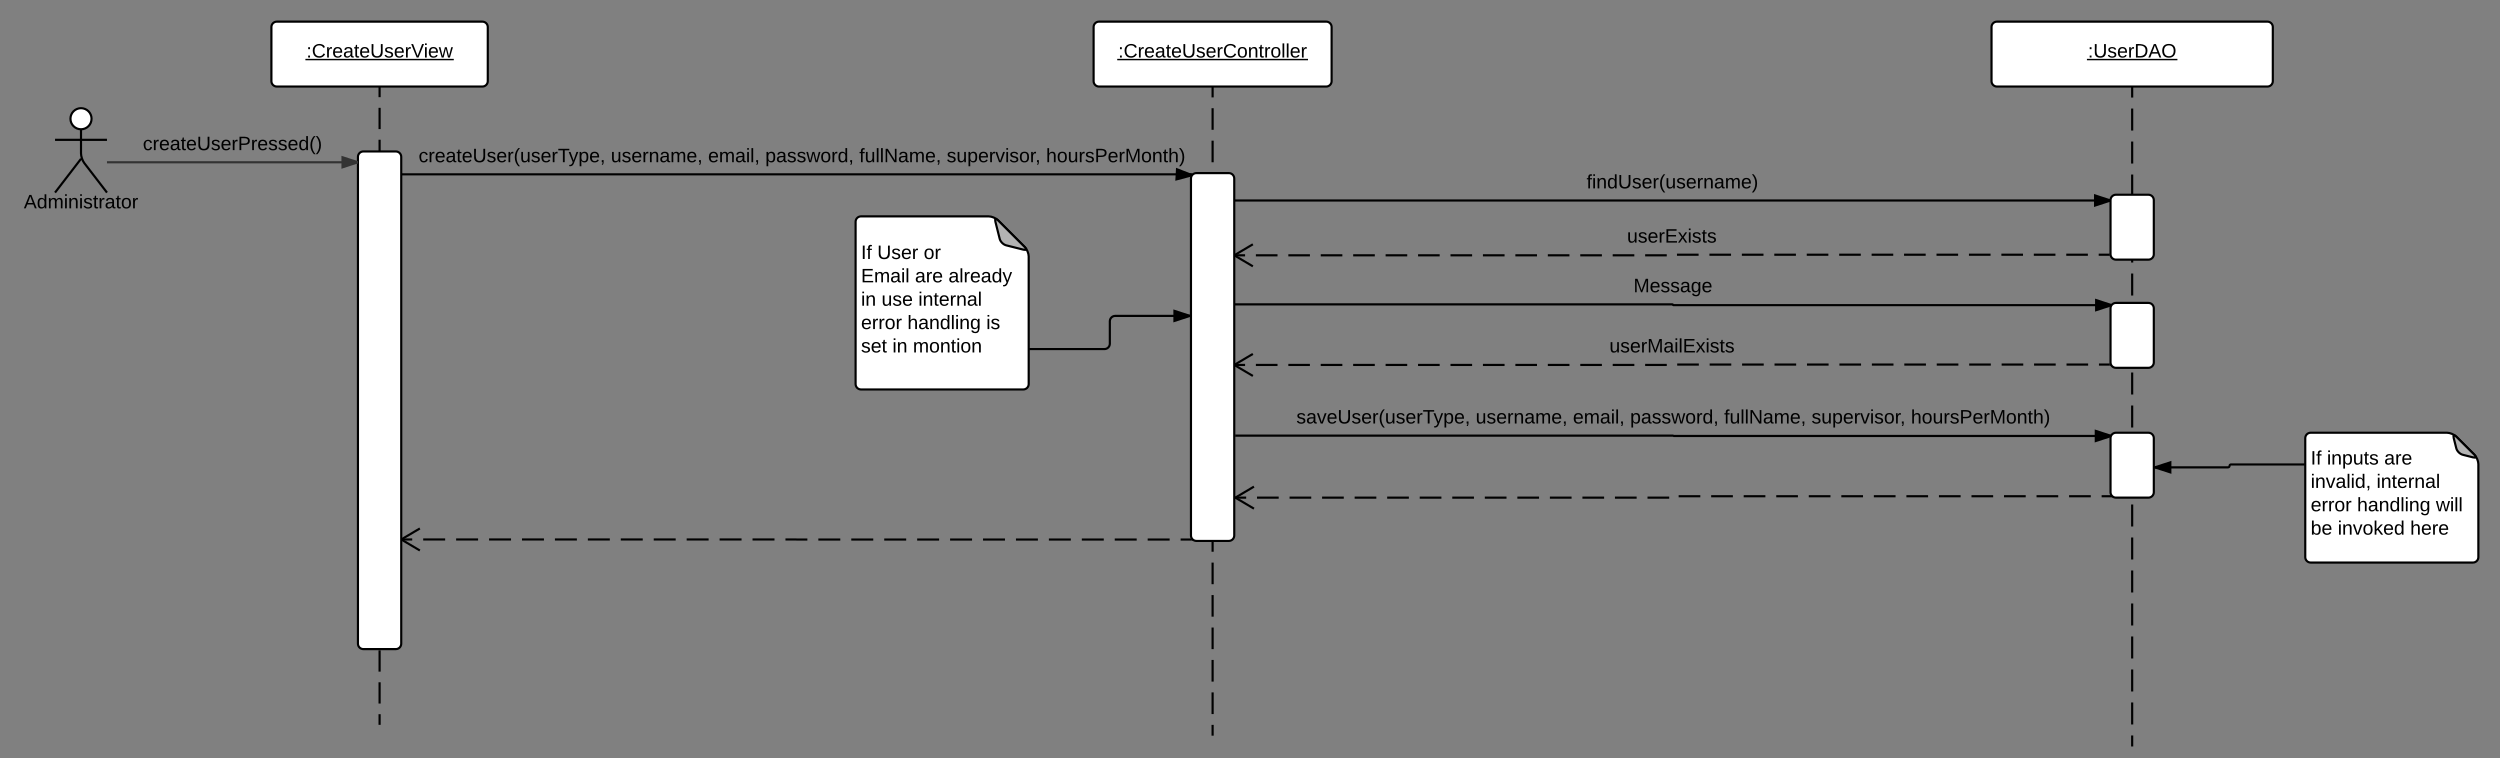 <svg xmlns="http://www.w3.org/2000/svg" xmlns:xlink="http://www.w3.org/1999/xlink" width="2310.88" height="701"><rect width="100%" height="100%" fill="#808080" stroke="none"/><g transform="translate(-9.125 0)"><path d="M1980 80v610" fill="none"/><path d="M1980 80v10.17m0 10.16v20.34m0 10.16v20.34m0 10.16v20.34m0 10.16v20.34m0 10.16v20.34m0 10.16v20.34m0 10.16v20.34m0 10.16v20.34m0 10.16v20.34m0 10.16v20.34m0 10.16v20.34m0 10.16v20.34m0 10.16v20.34m0 10.16v20.34m0 10.16v20.34m0 10.16v20.34m0 10.16v20.34m0 10.16v20.34m0 10.16v20.34m0 10.16V690" stroke="#000" stroke-width="2" fill="none"/><path d="M260 25c0-2.76 2.24-5 5-5h190c2.76 0 5 2.24 5 5v50c0 2.76-2.24 5-5 5H265c-2.76 0-5-2.24-5-5z" stroke="#000" stroke-width="2" fill="#fff"/><use xlink:href="#a" transform="matrix(1,0,0,1,260,20) translate(32.33 33.15)"/><path d="M93.75 109.75c0 5.38-4.37 9.75-9.75 9.75s-9.75-4.37-9.75-9.75S78.62 100 84 100s9.75 4.37 9.75 9.75z" stroke="#000" stroke-width="2" fill="#fff"/><path d="M60 105c0-2.76 2.24-5 5-5h38c2.76 0 5 2.24 5 5v68c0 2.76-2.24 5-5 5H65c-2.76 0-5-2.24-5-5z" fill="none"/><path d="M84 119.5v22.3c0 2.76 1.36 6.77 3.05 8.96L108 178m-24-31.2L60 178m0-48.75h48" stroke="#000" stroke-width="2" fill="none"/><use xlink:href="#b" transform="matrix(1,0,0,1,-20,178) translate(51.125 14.6)"/><path d="M360 80v590" fill="none"/><path d="M360 80v9.83m0 9.84v19.66m0 9.84v19.66m0 9.84v19.66m0 9.84v19.66m0 9.84v19.66m0 9.84v19.66m0 9.84v19.66m0 9.84v19.66m0 9.84v19.66m0 9.84v19.66m0 9.84v19.66m0 9.84v19.66m0 9.84v19.66m0 9.84v19.66m0 9.84v19.66m0 9.84v19.66m0 9.84v19.66m0 9.84v19.66m0 9.84v19.66m0 9.84V670" stroke="#000" stroke-width="2" fill="none"/><path d="M340 145c0-2.76 2.24-5 5-5h30c2.76 0 5 2.24 5 5v450c0 2.76-2.24 5-5 5h-30c-2.76 0-5-2.24-5-5zM1850 25c0-2.76 2.24-5 5-5h250c2.76 0 5 2.24 5 5v50c0 2.76-2.24 5-5 5h-250c-2.76 0-5-2.24-5-5z" stroke="#000" stroke-width="2" fill="#fff"/><use xlink:href="#c" transform="matrix(1,0,0,1,1850,20) translate(89.08 33.15)"/><path d="M108 150h232" stroke="#333" stroke-width="2" fill="none"/><path d="M340 150l-14.27 4.64v-9.28z" fill="#333"/><path d="M340 148.95v2.1L324.73 156v-12zm-13.27 4.3l10.03-3.25-10.03-3.26z" fill="#333"/><use xlink:href="#d" transform="matrix(1,0,0,1,141.15,124.4) translate(0 14.4)"/><path d="M1020 25c0-2.76 2.24-5 5-5h210c2.76 0 5 2.24 5 5v50c0 2.76-2.24 5-5 5h-210c-2.76 0-5-2.24-5-5z" stroke="#000" stroke-width="2" fill="#fff"/><use xlink:href="#e" transform="matrix(1,0,0,1,1020,20) translate(22.73 33.15)"/><path d="M1130 80v600" fill="none"/><path d="M1130 80v10m0 10v20m0 10v20m0 10v20m0 10v20m0 10v20m0 10v20m0 10v20m0 10v20m0 10v20m0 10v20m0 10v20m0 10v20m0 10v20m0 10v20m0 10v20m0 10v20m0 10v20m0 10v20m0 10v20m0 10v10M380 161.15h730.7c.2 0 .4.18.4.4v.4" stroke="#000" stroke-width="2" fill="none"/><path d="M1111.1 161.95l-14.5 3.82.5-9.25z"/><path d="M1112.05 161.25l-1.1.8-.33 1.06-15.1 4 .67-12.02zm-14.4 3.2l10.2-2.68-9.82-3.82z"/><use xlink:href="#f" transform="matrix(1,0,0,1,396.026,135.546) translate(0 14.4)"/><use xlink:href="#g" transform="matrix(1,0,0,1,396.026,135.546) translate(177.7 14.4)"/><use xlink:href="#h" transform="matrix(1,0,0,1,396.026,135.546) translate(267.6 14.4)"/><use xlink:href="#i" transform="matrix(1,0,0,1,396.026,135.546) translate(320.45 14.4)"/><use xlink:href="#j" transform="matrix(1,0,0,1,396.026,135.546) translate(407.35 14.4)"/><use xlink:href="#k" transform="matrix(1,0,0,1,396.026,135.546) translate(488.15 14.4)"/><use xlink:href="#l" transform="matrix(1,0,0,1,396.026,135.546) translate(580 14.4)"/><path d="M1110 165c0-2.76 2.24-5 5-5h30c2.76 0 5 2.24 5 5v330c0 2.76-2.24 5-5 5h-30c-2.76 0-5-2.24-5-5z" stroke="#000" stroke-width="2" fill="#fff"/><path d="M1150 185.33h810" stroke="#000" stroke-width="2" fill="none"/><path d="M1960 185.33l-14.27 4.64v-9.27z"/><path d="M1960.2 184.35l-.2.65v1.38l-15.27 4.97v-12.03zm-13.47 4.24l10.03-3.27-10.03-3.26z"/><use xlink:href="#m" transform="matrix(1,0,0,1,1475.675,159.733) translate(0 14.4)"/><path d="M1960 185c0-2.76 2.24-5 5-5h30c2.76 0 5 2.24 5 5v50c0 2.76-2.24 5-5 5h-30c-2.76 0-5-2.24-5-5z" stroke="#000" stroke-width="2" fill="#fff"/><path d="M1959.06 235.45H1554.8c-.15 0-.27.13-.27.28 0 .15-.12.27-.27.27H1150" fill="none"/><path d="M1959.06 235.45h-10m-10 0h-19.98m-10 0h-20m-9.98 0h-20m-10 0h-19.98m-10 0h-19.98m-10 0h-20m-9.98 0h-20m-10 0h-19.98m-10 0h-19.98m-10 0h-20m-9.98 0h-20m-10 0h-19.98m-10 0h-20m-9.43.55h-19.98m-10 0h-20m-9.98 0h-20m-10 0h-19.98m-10 0h-20m-9.98 0h-20m-10 0h-19.98m-10 0h-19.98m-10 0h-20m-9.98 0h-20m-10 0h-19.98m-10 0H1200m-10 0h-20m-9.98 0h-10" stroke="#000" stroke-width="2" fill="none"/><path d="M1960 235l.23 1.45h-1.17v-2h.94zM1167.72 226.68l-15.76 9.32 15.76 9.32-1 1.72-16.72-9.88v-2.32l16.7-9.88z"/><use xlink:href="#n" transform="matrix(1,0,0,1,1513.063,209.855) translate(0 14.4)"/><path d="M1150 281.33h405.13c.2 0 .35.16.35.36 0 .2.16.35.36.35h405.12" stroke="#000" stroke-width="2" fill="none"/><path d="M1960.96 282.05l-14.26 4.63v-9.27z"/><path d="M1961.96 281.32l-1 .73-.38 1.17-14.88 4.84v-12.02zm-14.26 4l10.03-3.27-10.03-3.26z"/><use xlink:href="#o" transform="matrix(1,0,0,1,1519.032,255.737) translate(0 14.4)"/><path d="M1960 285c0-2.76 2.24-5 5-5h30c2.76 0 5 2.24 5 5v50c0 2.76-2.24 5-5 5h-30c-2.76 0-5-2.24-5-5z" stroke="#000" stroke-width="2" fill="#fff"/><path d="M1959.3 336.98h-404.47c-.1 0-.18.08-.18.17 0 .1-.08.18-.18.18H1150" fill="none"/><path d="M1959.3 336.98h-10m-10 0h-19.98m-10 0h-20m-9.98 0h-20m-10 0h-19.98m-10 0h-20m-9.98 0h-20m-10 0h-19.98m-10 0h-20m-10 0h-19.98m-10 0h-20m-9.98 0h-20m-10 0h-19.98m-10 0h-20m-9.63.35h-20m-9.98 0h-20m-10 0h-19.98m-10 0h-20m-10 0h-19.98m-10 0h-20m-10 0h-19.98m-10 0h-20m-10 0h-19.98m-10 0h-20m-9.98 0h-20m-10 0H1200m-10 0h-20m-9.98 0h-10" stroke="#000" stroke-width="2" fill="none"/><path d="M1960.25 336.58l1.02 1.4h-1.96v-2h.86zM1167.72 328l-15.76 9.33 15.76 9.32-1 1.72-16.72-9.87v-2.33l16.7-9.88z"/><use xlink:href="#p" transform="matrix(1,0,0,1,1496.77,311.377) translate(0 14.4)"/><path d="M800 205c0-2.76 2.24-5 5-5h118c2.76 0 6.58 1.58 8.54 3.54l24.92 24.92c1.96 1.96 3.54 5.78 3.54 8.54v118c0 2.76-2.24 5-5 5H805c-2.76 0-5-2.24-5-5z" stroke="#000" stroke-width="2" fill="#fff"/><path d="M929.2 204.85c-.66-2.68.38-3.27 2.34-1.3l24.92 24.9c1.96 1.97 1.37 3-1.3 2.34l-15.9-4c-2.7-.66-5.4-3.37-6.07-6.05z" stroke="#000" stroke-width="2" fill="#b3b3b3"/><use xlink:href="#q" transform="matrix(1,0,0,1,800,200) translate(5.01 39.4)"/><use xlink:href="#r" transform="matrix(1,0,0,1,800,200) translate(20.01 39.4)"/><use xlink:href="#s" transform="matrix(1,0,0,1,800,200) translate(62.91 39.4)"/><use xlink:href="#t" transform="matrix(1,0,0,1,800,200) translate(5.01 61)"/><use xlink:href="#u" transform="matrix(1,0,0,1,800,200) translate(54.86 61)"/><use xlink:href="#v" transform="matrix(1,0,0,1,800,200) translate(85.81 61)"/><use xlink:href="#w" transform="matrix(1,0,0,1,800,200) translate(5.01 82.6)"/><use xlink:href="#x" transform="matrix(1,0,0,1,800,200) translate(23.96 82.6)"/><use xlink:href="#y" transform="matrix(1,0,0,1,800,200) translate(57.96 82.6)"/><use xlink:href="#z" transform="matrix(1,0,0,1,800,200) translate(5.01 104.2)"/><use xlink:href="#A" transform="matrix(1,0,0,1,800,200) translate(47.86 104.2)"/><use xlink:href="#B" transform="matrix(1,0,0,1,800,200) translate(120.76 104.2)"/><use xlink:href="#C" transform="matrix(1,0,0,1,800,200) translate(5.01 125.8)"/><use xlink:href="#w" transform="matrix(1,0,0,1,800,200) translate(34.01 125.8)"/><use xlink:href="#D" transform="matrix(1,0,0,1,800,200) translate(52.96 125.8)"/><path d="M961 322.67h69c2.76 0 5-2.24 5-5V297c0-2.76 2.24-5 5-5h69" stroke="#000" stroke-width="2" fill="none"/><path d="M961 323.67h-1v-2h1zM1109 292l-14.27 4.64v-9.28z"/><path d="M1110 291.27v1.46l-16.27 5.28v-12zm-14.27 4l10.03-3.27-10.03-3.26z"/><path d="M1151 402.67h404.68c.08 0 .15.07.15.15 0 .1.07.16.16.16h404.66" stroke="#000" stroke-width="2" fill="none"/><path d="M1151 403.67h-1v-2h1zM1960.66 402.98l-14.27 4.63v-9.26z"/><path d="M1961 402.03l-.04.02-.68 2.1-14.9 4.84v-12.03zm-13.6 4.2l10.02-3.25-10.03-3.26z"/><g><use xlink:href="#E" transform="matrix(1,0,0,1,1207.407,377.067) translate(0 14.4)"/><use xlink:href="#g" transform="matrix(1,0,0,1,1207.407,377.067) translate(165.75 14.4)"/><use xlink:href="#h" transform="matrix(1,0,0,1,1207.407,377.067) translate(255.65 14.4)"/><use xlink:href="#i" transform="matrix(1,0,0,1,1207.407,377.067) translate(308.5 14.4)"/><use xlink:href="#j" transform="matrix(1,0,0,1,1207.407,377.067) translate(395.4 14.4)"/><use xlink:href="#k" transform="matrix(1,0,0,1,1207.407,377.067) translate(476.2 14.4)"/><use xlink:href="#l" transform="matrix(1,0,0,1,1207.407,377.067) translate(568.05 14.4)"/></g><path d="M1960 405c0-2.76 2.24-5 5-5h30c2.76 0 5 2.24 5 5v50c0 2.76-2.24 5-5 5h-30c-2.76 0-5-2.24-5-5z" stroke="#000" stroke-width="2" fill="#fff"/><path d="M1961.8 458.7h-404.75c-.36 0-.65.28-.65.64 0 .37-.3.66-.66.66H1151" fill="none"/><path d="M1961.8 458.7h-10.03m-10.03 0h-20.05m-10.04 0h-20.05m-10 0h-20.07m-10.02 0h-20.04m-10.03 0h-20.05m-10.03 0h-20.05m-10.02 0h-20.06m-10.02 0h-20.05m-10.03 0h-20.05m-10.03 0H1651m-10.04 0h-20.05m-10 0h-20.07m-10.02 0h-20.04m-8.72 1.3H1532m-10.04 0h-20.05m-10.02 0h-20.05m-10.02 0h-20.05m-10.02 0h-20.05m-10.03 0h-20.05m-10.03 0h-20.05m-10.03 0h-20.06m-10.02 0h-20.06m-10.02 0h-20.05m-10.04 0h-20.05m-10.02 0h-20.05m-10.03 0h-20.05m-10.02 0H1151" stroke="#000" stroke-width="2" fill="none"/><path d="M1962.05 459.04l2 .65h-2.26v-1zM1168.72 450.68l-15.76 9.32 15.76 9.32-1 1.72-17.72-10.47v-1.14l17.7-10.47z"/><path d="M1110.58 498.72H745.32c-.02 0-.03 0-.03-.03 0-.02-.02-.03-.04-.03H380" fill="none"/><path d="M1110.58 498.72h-10.15m-10.15 0h-20.3m-10.14 0h-20.3m-10.14 0h-20.3m-10.15 0h-20.3m-10.14 0h-20.28m-10.15 0h-20.3m-10.14 0h-20.3m-10.15 0h-20.3m-10.14 0h-20.3m-10.14 0H796m-10.15 0h-20.3m-10.14 0h-10.08c-.02 0-.03 0-.03-.03 0-.02-.02-.03-.04-.03h-10.1m-10.14 0h-20.3m-10.14 0h-20.3m-10.14 0h-20.3m-10.15 0h-20.3m-10.15 0h-20.3m-10.14 0h-20.3m-10.14 0h-20.3m-10.14 0h-20.3m-10.14 0h-20.3m-10.15 0h-20.3m-10.14 0h-20.3m-10.15 0H380" stroke="#000" stroke-width="2" fill="none"/><path d="M1112.05 499.04l1.53.5v.18h-3v-2h.5zM397.72 489.35l-15.76 9.32 15.76 9.32-1 1.7-16.72-9.87v-2.33l16.7-9.87z"/><path d="M2140 405c0-2.76 2.24-5 5-5h126c2.76 0 6.58 1.58 8.54 3.54l16.92 16.92c1.96 1.96 3.54 5.78 3.54 8.54v86c0 2.76-2.24 5-5 5h-150c-2.76 0-5-2.24-5-5z" stroke="#000" stroke-width="2" fill="#fff"/><path d="M2277.2 404.85c-.66-2.68.38-3.27 2.34-1.3l16.92 16.9c1.96 1.97 1.37 3-1.3 2.34l-9.5-2.4c-2.7-.66-5.4-3.37-6.07-6.05z" stroke="#000" stroke-width="2" fill="#b3b3b3"/><g><use xlink:href="#q" transform="matrix(1,0,0,1,2140,400) translate(5.01 29.4)"/><use xlink:href="#F" transform="matrix(1,0,0,1,2140,400) translate(20.01 29.4)"/><use xlink:href="#G" transform="matrix(1,0,0,1,2140,400) translate(72.96 29.4)"/><use xlink:href="#H" transform="matrix(1,0,0,1,2140,400) translate(5.01 51)"/><use xlink:href="#y" transform="matrix(1,0,0,1,2140,400) translate(65.86 51)"/><use xlink:href="#z" transform="matrix(1,0,0,1,2140,400) translate(5.01 72.6)"/><use xlink:href="#A" transform="matrix(1,0,0,1,2140,400) translate(47.86 72.6)"/><use xlink:href="#I" transform="matrix(1,0,0,1,2140,400) translate(120.76 72.6)"/><use xlink:href="#J" transform="matrix(1,0,0,1,2140,400) translate(5.01 94.2)"/><use xlink:href="#K" transform="matrix(1,0,0,1,2140,400) translate(30.01 94.2)"/><use xlink:href="#L" transform="matrix(1,0,0,1,2140,400) translate(96.96 94.2)"/></g><path d="M2139 429.33h-67.67c-.73 0-1.33.6-1.33 1.34 0 .73-.6 1.33-1.33 1.33H2001" stroke="#000" stroke-width="2" fill="none"/><path d="M2140 430.33h-1v-2h1zM2015.27 436.64L2001 432l14.27-4.64z"/><path d="M2016.27 438l-16.27-5.27v-1.46l16.27-5.28zm-12.03-6l10.03 3.26v-6.52z"/><defs><path d="M33-154v-36h34v36H33zM33 0v-36h34V0H33" id="M"/><path d="M212-179c-10-28-35-45-73-45-59 0-87 40-87 99 0 60 29 101 89 101 43 0 62-24 78-52l27 14C228-24 195 4 139 4 59 4 22-46 18-125c-6-104 99-153 187-111 19 9 31 26 39 46" id="N"/><path d="M114-163C36-179 61-72 57 0H25l-1-190h30c1 12-1 29 2 39 6-27 23-49 58-41v29" id="O"/><path d="M100-194c63 0 86 42 84 106H49c0 40 14 67 53 68 26 1 43-12 49-29l28 8c-11 28-37 45-77 45C44 4 14-33 15-96c1-61 26-98 85-98zm52 81c6-60-76-77-97-28-3 7-6 17-6 28h103" id="P"/><path d="M141-36C126-15 110 5 73 4 37 3 15-17 15-53c-1-64 63-63 125-63 3-35-9-54-41-54-24 1-41 7-42 31l-33-3c5-37 33-52 76-52 45 0 72 20 72 64v82c-1 20 7 32 28 27v20c-31 9-61-2-59-35zM48-53c0 20 12 33 32 33 41-3 63-29 60-74-43 2-92-5-92 41" id="Q"/><path d="M59-47c-2 24 18 29 38 22v24C64 9 27 4 27-40v-127H5v-23h24l9-43h21v43h35v23H59v120" id="R"/><path d="M232-93c-1 65-40 97-104 97C67 4 28-28 28-90v-158h33c8 89-33 224 67 224 102 0 64-133 71-224h33v155" id="S"/><path d="M135-143c-3-34-86-38-87 0 15 53 115 12 119 90S17 21 10-45l28-5c4 36 97 45 98 0-10-56-113-15-118-90-4-57 82-63 122-42 12 7 21 19 24 35" id="T"/><path d="M137 0h-34L2-248h35l83 218 83-218h36" id="U"/><path d="M24-231v-30h32v30H24zM24 0v-190h32V0H24" id="V"/><path d="M206 0h-36l-40-164L89 0H53L-1-190h32L70-26l43-164h34l41 164 42-164h31" id="W"/><g id="a"><use transform="matrix(0.05,0,0,0.05,0,0)" xlink:href="#M"/><use transform="matrix(0.05,0,0,0.05,5,0)" xlink:href="#N"/><use transform="matrix(0.05,0,0,0.05,17.95,0)" xlink:href="#O"/><use transform="matrix(0.05,0,0,0.05,23.9,0)" xlink:href="#P"/><use transform="matrix(0.05,0,0,0.05,33.9,0)" xlink:href="#Q"/><use transform="matrix(0.05,0,0,0.05,43.9,0)" xlink:href="#R"/><use transform="matrix(0.05,0,0,0.05,48.9,0)" xlink:href="#P"/><use transform="matrix(0.05,0,0,0.05,58.9,0)" xlink:href="#S"/><use transform="matrix(0.05,0,0,0.05,71.85,0)" xlink:href="#T"/><use transform="matrix(0.05,0,0,0.05,80.85,0)" xlink:href="#P"/><use transform="matrix(0.05,0,0,0.05,90.85,0)" xlink:href="#O"/><use transform="matrix(0.05,0,0,0.05,96.8,0)" xlink:href="#U"/><use transform="matrix(0.05,0,0,0.05,108.45,0)" xlink:href="#V"/><use transform="matrix(0.05,0,0,0.05,112.4,0)" xlink:href="#P"/><use transform="matrix(0.05,0,0,0.05,122.4,0)" xlink:href="#W"/><path d="M-.9 1.25h137.15v1.32H-.9z"/></g><path d="M205 0l-28-72H64L36 0H1l101-248h38L239 0h-34zm-38-99l-47-123c-12 45-31 82-46 123h93" id="X"/><path d="M85-194c31 0 48 13 60 33l-1-100h32l1 261h-30c-2-10 0-23-3-31C134-8 116 4 85 4 32 4 16-35 15-94c0-66 23-100 70-100zm9 24c-40 0-46 34-46 75 0 40 6 74 45 74 42 0 51-32 51-76 0-42-9-74-50-73" id="Y"/><path d="M210-169c-67 3-38 105-44 169h-31v-121c0-29-5-50-35-48C34-165 62-65 56 0H25l-1-190h30c1 10-1 24 2 32 10-44 99-50 107 0 11-21 27-35 58-36 85-2 47 119 55 194h-31v-121c0-29-5-49-35-48" id="Z"/><path d="M117-194c89-4 53 116 60 194h-32v-121c0-31-8-49-39-48C34-167 62-67 57 0H25l-1-190h30c1 10-1 24 2 32 11-22 29-35 61-36" id="aa"/><path d="M100-194c62-1 85 37 85 99 1 63-27 99-86 99S16-35 15-95c0-66 28-99 85-99zM99-20c44 1 53-31 53-75 0-43-8-75-51-75s-53 32-53 75 10 74 51 75" id="ab"/><g id="b"><use transform="matrix(0.05,0,0,0.05,0,0)" xlink:href="#X"/><use transform="matrix(0.05,0,0,0.05,12,0)" xlink:href="#Y"/><use transform="matrix(0.05,0,0,0.05,22,0)" xlink:href="#Z"/><use transform="matrix(0.05,0,0,0.05,36.95,0)" xlink:href="#V"/><use transform="matrix(0.05,0,0,0.05,40.9,0)" xlink:href="#aa"/><use transform="matrix(0.05,0,0,0.05,50.9,0)" xlink:href="#V"/><use transform="matrix(0.05,0,0,0.05,54.85,0)" xlink:href="#T"/><use transform="matrix(0.05,0,0,0.05,63.85,0)" xlink:href="#R"/><use transform="matrix(0.05,0,0,0.05,68.85,0)" xlink:href="#O"/><use transform="matrix(0.05,0,0,0.05,74.8,0)" xlink:href="#Q"/><use transform="matrix(0.05,0,0,0.05,84.8,0)" xlink:href="#R"/><use transform="matrix(0.05,0,0,0.05,89.8,0)" xlink:href="#ab"/><use transform="matrix(0.05,0,0,0.05,99.8,0)" xlink:href="#O"/></g><path d="M30-248c118-7 216 8 213 122C240-48 200 0 122 0H30v-248zM63-27c89 8 146-16 146-99s-60-101-146-95v194" id="ac"/><path d="M140-251c81 0 123 46 123 126C263-46 219 4 140 4 59 4 17-45 17-125s42-126 123-126zm0 227c63 0 89-41 89-101s-29-99-89-99c-61 0-89 39-89 99S79-25 140-24" id="ad"/><g id="c"><use transform="matrix(0.05,0,0,0.05,0,0)" xlink:href="#M"/><use transform="matrix(0.05,0,0,0.05,5,0)" xlink:href="#S"/><use transform="matrix(0.05,0,0,0.05,17.95,0)" xlink:href="#T"/><use transform="matrix(0.05,0,0,0.05,26.95,0)" xlink:href="#P"/><use transform="matrix(0.05,0,0,0.05,36.95,0)" xlink:href="#O"/><use transform="matrix(0.05,0,0,0.05,42.9,0)" xlink:href="#ac"/><use transform="matrix(0.05,0,0,0.05,55.85,0)" xlink:href="#X"/><use transform="matrix(0.05,0,0,0.05,67.85,0)" xlink:href="#ad"/><path d="M-.9 1.25h83.65v1.32H-.9z"/></g><path d="M96-169c-40 0-48 33-48 73s9 75 48 75c24 0 41-14 43-38l32 2c-6 37-31 61-74 61-59 0-76-41-82-99-10-93 101-131 147-64 4 7 5 14 7 22l-32 3c-4-21-16-35-41-35" id="ae"/><path d="M30-248c87 1 191-15 191 75 0 78-77 80-158 76V0H30v-248zm33 125c57 0 124 11 124-50 0-59-68-47-124-48v98" id="af"/><path d="M87 75C49 33 22-17 22-94c0-76 28-126 65-167h31c-38 41-64 92-64 168S80 34 118 75H87" id="ag"/><path d="M33-261c38 41 65 92 65 168S71 34 33 75H2C39 34 66-17 66-93S39-220 2-261h31" id="ah"/><g id="d"><use transform="matrix(0.05,0,0,0.05,0,0)" xlink:href="#ae"/><use transform="matrix(0.05,0,0,0.05,9,0)" xlink:href="#O"/><use transform="matrix(0.05,0,0,0.05,14.95,0)" xlink:href="#P"/><use transform="matrix(0.05,0,0,0.05,24.95,0)" xlink:href="#Q"/><use transform="matrix(0.05,0,0,0.05,34.95,0)" xlink:href="#R"/><use transform="matrix(0.05,0,0,0.05,39.95,0)" xlink:href="#P"/><use transform="matrix(0.05,0,0,0.05,49.95,0)" xlink:href="#S"/><use transform="matrix(0.05,0,0,0.05,62.9,0)" xlink:href="#T"/><use transform="matrix(0.05,0,0,0.05,71.9,0)" xlink:href="#P"/><use transform="matrix(0.05,0,0,0.05,81.9,0)" xlink:href="#O"/><use transform="matrix(0.05,0,0,0.05,87.85,0)" xlink:href="#af"/><use transform="matrix(0.05,0,0,0.05,99.85,0)" xlink:href="#O"/><use transform="matrix(0.05,0,0,0.05,105.8,0)" xlink:href="#P"/><use transform="matrix(0.05,0,0,0.05,115.8,0)" xlink:href="#T"/><use transform="matrix(0.05,0,0,0.05,124.8,0)" xlink:href="#T"/><use transform="matrix(0.05,0,0,0.05,133.8,0)" xlink:href="#P"/><use transform="matrix(0.05,0,0,0.05,143.8,0)" xlink:href="#Y"/><use transform="matrix(0.05,0,0,0.05,153.8,0)" xlink:href="#ag"/><use transform="matrix(0.05,0,0,0.05,159.75,0)" xlink:href="#ah"/></g><path d="M24 0v-261h32V0H24" id="ai"/><g id="e"><use transform="matrix(0.05,0,0,0.05,0,0)" xlink:href="#M"/><use transform="matrix(0.05,0,0,0.05,5,0)" xlink:href="#N"/><use transform="matrix(0.05,0,0,0.05,17.95,0)" xlink:href="#O"/><use transform="matrix(0.05,0,0,0.05,23.9,0)" xlink:href="#P"/><use transform="matrix(0.05,0,0,0.05,33.9,0)" xlink:href="#Q"/><use transform="matrix(0.05,0,0,0.05,43.9,0)" xlink:href="#R"/><use transform="matrix(0.05,0,0,0.05,48.9,0)" xlink:href="#P"/><use transform="matrix(0.05,0,0,0.05,58.9,0)" xlink:href="#S"/><use transform="matrix(0.05,0,0,0.05,71.85,0)" xlink:href="#T"/><use transform="matrix(0.05,0,0,0.05,80.85,0)" xlink:href="#P"/><use transform="matrix(0.05,0,0,0.05,90.85,0)" xlink:href="#O"/><use transform="matrix(0.05,0,0,0.05,96.8,0)" xlink:href="#N"/><use transform="matrix(0.05,0,0,0.05,109.75,0)" xlink:href="#ab"/><use transform="matrix(0.05,0,0,0.05,119.75,0)" xlink:href="#aa"/><use transform="matrix(0.05,0,0,0.05,129.75,0)" xlink:href="#R"/><use transform="matrix(0.05,0,0,0.05,134.75,0)" xlink:href="#O"/><use transform="matrix(0.05,0,0,0.05,140.7,0)" xlink:href="#ab"/><use transform="matrix(0.05,0,0,0.05,150.7,0)" xlink:href="#ai"/><use transform="matrix(0.05,0,0,0.05,154.65,0)" xlink:href="#ai"/><use transform="matrix(0.05,0,0,0.05,158.6,0)" xlink:href="#P"/><use transform="matrix(0.05,0,0,0.05,168.6,0)" xlink:href="#O"/><path d="M-.9 1.25h176.35v1.32H-.9z"/></g><path d="M84 4C-5 8 30-112 23-190h32v120c0 31 7 50 39 49 72-2 45-101 50-169h31l1 190h-30c-1-10 1-25-2-33-11 22-28 36-60 37" id="aj"/><path d="M127-220V0H93v-220H8v-28h204v28h-85" id="ak"/><path d="M179-190L93 31C79 59 56 82 12 73V49c39 6 53-20 64-50L1-190h34L92-34l54-156h33" id="al"/><path d="M115-194c55 1 70 41 70 98S169 2 115 4C84 4 66-9 55-30l1 105H24l-1-265h31l2 30c10-21 28-34 59-34zm-8 174c40 0 45-34 45-75s-6-73-45-74c-42 0-51 32-51 76 0 43 10 73 51 73" id="am"/><path d="M68-38c1 34 0 65-14 84H32c9-13 17-26 17-46H33v-38h35" id="an"/><g id="f"><use transform="matrix(0.05,0,0,0.05,0,0)" xlink:href="#ae"/><use transform="matrix(0.05,0,0,0.05,9,0)" xlink:href="#O"/><use transform="matrix(0.05,0,0,0.05,14.95,0)" xlink:href="#P"/><use transform="matrix(0.05,0,0,0.05,24.95,0)" xlink:href="#Q"/><use transform="matrix(0.05,0,0,0.05,34.95,0)" xlink:href="#R"/><use transform="matrix(0.05,0,0,0.05,39.95,0)" xlink:href="#P"/><use transform="matrix(0.05,0,0,0.05,49.95,0)" xlink:href="#S"/><use transform="matrix(0.05,0,0,0.05,62.9,0)" xlink:href="#T"/><use transform="matrix(0.05,0,0,0.05,71.9,0)" xlink:href="#P"/><use transform="matrix(0.05,0,0,0.05,81.9,0)" xlink:href="#O"/><use transform="matrix(0.05,0,0,0.05,87.85,0)" xlink:href="#ag"/><use transform="matrix(0.05,0,0,0.05,93.8,0)" xlink:href="#aj"/><use transform="matrix(0.05,0,0,0.05,103.8,0)" xlink:href="#T"/><use transform="matrix(0.05,0,0,0.05,112.8,0)" xlink:href="#P"/><use transform="matrix(0.05,0,0,0.05,122.8,0)" xlink:href="#O"/><use transform="matrix(0.05,0,0,0.05,128.75,0)" xlink:href="#ak"/><use transform="matrix(0.05,0,0,0.05,138.7,0)" xlink:href="#al"/><use transform="matrix(0.05,0,0,0.05,147.7,0)" xlink:href="#am"/><use transform="matrix(0.05,0,0,0.05,157.7,0)" xlink:href="#P"/><use transform="matrix(0.05,0,0,0.05,167.7,0)" xlink:href="#an"/></g><g id="g"><use transform="matrix(0.05,0,0,0.05,0,0)" xlink:href="#aj"/><use transform="matrix(0.05,0,0,0.05,10,0)" xlink:href="#T"/><use transform="matrix(0.05,0,0,0.05,19,0)" xlink:href="#P"/><use transform="matrix(0.05,0,0,0.05,29,0)" xlink:href="#O"/><use transform="matrix(0.05,0,0,0.05,34.95,0)" xlink:href="#aa"/><use transform="matrix(0.05,0,0,0.05,44.95,0)" xlink:href="#Q"/><use transform="matrix(0.05,0,0,0.05,54.95,0)" xlink:href="#Z"/><use transform="matrix(0.05,0,0,0.05,69.9,0)" xlink:href="#P"/><use transform="matrix(0.05,0,0,0.05,79.9,0)" xlink:href="#an"/></g><g id="h"><use transform="matrix(0.05,0,0,0.05,0,0)" xlink:href="#P"/><use transform="matrix(0.05,0,0,0.05,10,0)" xlink:href="#Z"/><use transform="matrix(0.05,0,0,0.05,24.95,0)" xlink:href="#Q"/><use transform="matrix(0.05,0,0,0.05,34.95,0)" xlink:href="#V"/><use transform="matrix(0.05,0,0,0.05,38.9,0)" xlink:href="#ai"/><use transform="matrix(0.05,0,0,0.05,42.85,0)" xlink:href="#an"/></g><g id="i"><use transform="matrix(0.05,0,0,0.05,0,0)" xlink:href="#am"/><use transform="matrix(0.05,0,0,0.05,10,0)" xlink:href="#Q"/><use transform="matrix(0.05,0,0,0.05,20,0)" xlink:href="#T"/><use transform="matrix(0.05,0,0,0.05,29,0)" xlink:href="#T"/><use transform="matrix(0.05,0,0,0.05,38,0)" xlink:href="#W"/><use transform="matrix(0.05,0,0,0.05,50.95,0)" xlink:href="#ab"/><use transform="matrix(0.05,0,0,0.05,60.95,0)" xlink:href="#O"/><use transform="matrix(0.05,0,0,0.05,66.9,0)" xlink:href="#Y"/><use transform="matrix(0.05,0,0,0.05,76.9,0)" xlink:href="#an"/></g><path d="M101-234c-31-9-42 10-38 44h38v23H63V0H32v-167H5v-23h27c-7-52 17-82 69-68v24" id="ao"/><path d="M190 0L58-211 59 0H30v-248h39L202-35l-2-213h31V0h-41" id="ap"/><g id="j"><use transform="matrix(0.05,0,0,0.05,0,0)" xlink:href="#ao"/><use transform="matrix(0.05,0,0,0.05,5,0)" xlink:href="#aj"/><use transform="matrix(0.05,0,0,0.05,15,0)" xlink:href="#ai"/><use transform="matrix(0.05,0,0,0.05,18.95,0)" xlink:href="#ai"/><use transform="matrix(0.05,0,0,0.05,22.9,0)" xlink:href="#ap"/><use transform="matrix(0.05,0,0,0.05,35.85,0)" xlink:href="#Q"/><use transform="matrix(0.05,0,0,0.05,45.85,0)" xlink:href="#Z"/><use transform="matrix(0.05,0,0,0.05,60.8,0)" xlink:href="#P"/><use transform="matrix(0.05,0,0,0.05,70.8,0)" xlink:href="#an"/></g><path d="M108 0H70L1-190h34L89-25l56-165h34" id="aq"/><g id="k"><use transform="matrix(0.05,0,0,0.05,0,0)" xlink:href="#T"/><use transform="matrix(0.05,0,0,0.05,9,0)" xlink:href="#aj"/><use transform="matrix(0.05,0,0,0.05,19,0)" xlink:href="#am"/><use transform="matrix(0.05,0,0,0.05,29,0)" xlink:href="#P"/><use transform="matrix(0.05,0,0,0.05,39,0)" xlink:href="#O"/><use transform="matrix(0.05,0,0,0.05,44.95,0)" xlink:href="#aq"/><use transform="matrix(0.05,0,0,0.05,53.95,0)" xlink:href="#V"/><use transform="matrix(0.05,0,0,0.05,57.9,0)" xlink:href="#T"/><use transform="matrix(0.05,0,0,0.05,66.9,0)" xlink:href="#ab"/><use transform="matrix(0.05,0,0,0.05,76.9,0)" xlink:href="#O"/><use transform="matrix(0.05,0,0,0.05,81.85,0)" xlink:href="#an"/></g><path d="M106-169C34-169 62-67 57 0H25v-261h32l-1 103c12-21 28-36 61-36 89 0 53 116 60 194h-32v-121c2-32-8-49-39-48" id="ar"/><path d="M240 0l2-218c-23 76-54 145-80 218h-23L58-218 59 0H30v-248h44l77 211c21-75 51-140 76-211h43V0h-30" id="as"/><g id="l"><use transform="matrix(0.05,0,0,0.05,0,0)" xlink:href="#ar"/><use transform="matrix(0.05,0,0,0.05,10,0)" xlink:href="#ab"/><use transform="matrix(0.05,0,0,0.05,20,0)" xlink:href="#aj"/><use transform="matrix(0.05,0,0,0.05,30,0)" xlink:href="#O"/><use transform="matrix(0.05,0,0,0.05,35.95,0)" xlink:href="#T"/><use transform="matrix(0.05,0,0,0.05,44.95,0)" xlink:href="#af"/><use transform="matrix(0.05,0,0,0.05,56.95,0)" xlink:href="#P"/><use transform="matrix(0.05,0,0,0.05,66.95,0)" xlink:href="#O"/><use transform="matrix(0.05,0,0,0.05,72.9,0)" xlink:href="#as"/><use transform="matrix(0.05,0,0,0.05,87.85,0)" xlink:href="#ab"/><use transform="matrix(0.05,0,0,0.05,97.85,0)" xlink:href="#aa"/><use transform="matrix(0.05,0,0,0.05,107.85,0)" xlink:href="#R"/><use transform="matrix(0.05,0,0,0.05,112.85,0)" xlink:href="#ar"/><use transform="matrix(0.05,0,0,0.05,122.85,0)" xlink:href="#ah"/></g><g id="m"><use transform="matrix(0.05,0,0,0.05,0,0)" xlink:href="#ao"/><use transform="matrix(0.05,0,0,0.05,5,0)" xlink:href="#V"/><use transform="matrix(0.05,0,0,0.05,8.95,0)" xlink:href="#aa"/><use transform="matrix(0.05,0,0,0.05,18.95,0)" xlink:href="#Y"/><use transform="matrix(0.05,0,0,0.05,28.95,0)" xlink:href="#S"/><use transform="matrix(0.05,0,0,0.05,41.9,0)" xlink:href="#T"/><use transform="matrix(0.05,0,0,0.05,50.9,0)" xlink:href="#P"/><use transform="matrix(0.05,0,0,0.05,60.9,0)" xlink:href="#O"/><use transform="matrix(0.05,0,0,0.05,66.85,0)" xlink:href="#ag"/><use transform="matrix(0.05,0,0,0.05,72.8,0)" xlink:href="#aj"/><use transform="matrix(0.05,0,0,0.05,82.8,0)" xlink:href="#T"/><use transform="matrix(0.05,0,0,0.05,91.8,0)" xlink:href="#P"/><use transform="matrix(0.05,0,0,0.05,101.8,0)" xlink:href="#O"/><use transform="matrix(0.05,0,0,0.05,107.75,0)" xlink:href="#aa"/><use transform="matrix(0.05,0,0,0.05,117.75,0)" xlink:href="#Q"/><use transform="matrix(0.05,0,0,0.05,127.75,0)" xlink:href="#Z"/><use transform="matrix(0.05,0,0,0.05,142.7,0)" xlink:href="#P"/><use transform="matrix(0.05,0,0,0.05,152.7,0)" xlink:href="#ah"/></g><path d="M30 0v-248h187v28H63v79h144v27H63v87h162V0H30" id="at"/><path d="M141 0L90-78 38 0H4l68-98-65-92h35l48 74 47-74h35l-64 92 68 98h-35" id="au"/><g id="n"><use transform="matrix(0.05,0,0,0.05,0,0)" xlink:href="#aj"/><use transform="matrix(0.05,0,0,0.05,10,0)" xlink:href="#T"/><use transform="matrix(0.05,0,0,0.05,19,0)" xlink:href="#P"/><use transform="matrix(0.05,0,0,0.05,29,0)" xlink:href="#O"/><use transform="matrix(0.05,0,0,0.05,34.95,0)" xlink:href="#at"/><use transform="matrix(0.05,0,0,0.05,46.95,0)" xlink:href="#au"/><use transform="matrix(0.05,0,0,0.05,55.95,0)" xlink:href="#V"/><use transform="matrix(0.05,0,0,0.05,59.9,0)" xlink:href="#T"/><use transform="matrix(0.05,0,0,0.05,68.9,0)" xlink:href="#R"/><use transform="matrix(0.05,0,0,0.05,73.9,0)" xlink:href="#T"/></g><path d="M177-190C167-65 218 103 67 71c-23-6-38-20-44-43l32-5c15 47 100 32 89-28v-30C133-14 115 1 83 1 29 1 15-40 15-95c0-56 16-97 71-98 29-1 48 16 59 35 1-10 0-23 2-32h30zM94-22c36 0 50-32 50-73 0-42-14-75-50-75-39 0-46 34-46 75s6 73 46 73" id="av"/><g id="o"><use transform="matrix(0.05,0,0,0.05,0,0)" xlink:href="#as"/><use transform="matrix(0.05,0,0,0.05,14.95,0)" xlink:href="#P"/><use transform="matrix(0.05,0,0,0.05,24.95,0)" xlink:href="#T"/><use transform="matrix(0.05,0,0,0.05,33.95,0)" xlink:href="#T"/><use transform="matrix(0.05,0,0,0.05,42.95,0)" xlink:href="#Q"/><use transform="matrix(0.05,0,0,0.05,52.95,0)" xlink:href="#av"/><use transform="matrix(0.05,0,0,0.05,62.95,0)" xlink:href="#P"/></g><g id="p"><use transform="matrix(0.05,0,0,0.05,0,0)" xlink:href="#aj"/><use transform="matrix(0.05,0,0,0.05,10,0)" xlink:href="#T"/><use transform="matrix(0.05,0,0,0.05,19,0)" xlink:href="#P"/><use transform="matrix(0.05,0,0,0.05,29,0)" xlink:href="#O"/><use transform="matrix(0.05,0,0,0.05,34.95,0)" xlink:href="#as"/><use transform="matrix(0.05,0,0,0.05,49.9,0)" xlink:href="#Q"/><use transform="matrix(0.05,0,0,0.05,59.9,0)" xlink:href="#V"/><use transform="matrix(0.05,0,0,0.05,63.85,0)" xlink:href="#ai"/><use transform="matrix(0.05,0,0,0.05,67.8,0)" xlink:href="#at"/><use transform="matrix(0.05,0,0,0.05,79.8,0)" xlink:href="#au"/><use transform="matrix(0.05,0,0,0.05,88.8,0)" xlink:href="#V"/><use transform="matrix(0.05,0,0,0.05,92.75,0)" xlink:href="#T"/><use transform="matrix(0.05,0,0,0.05,101.75,0)" xlink:href="#R"/><use transform="matrix(0.05,0,0,0.05,106.75,0)" xlink:href="#T"/></g><path d="M33 0v-248h34V0H33" id="aw"/><g id="q"><use transform="matrix(0.05,0,0,0.05,0,0)" xlink:href="#aw"/><use transform="matrix(0.05,0,0,0.05,5,0)" xlink:href="#ao"/></g><g id="r"><use transform="matrix(0.05,0,0,0.05,0,0)" xlink:href="#S"/><use transform="matrix(0.05,0,0,0.05,12.95,0)" xlink:href="#T"/><use transform="matrix(0.05,0,0,0.05,21.95,0)" xlink:href="#P"/><use transform="matrix(0.05,0,0,0.05,31.95,0)" xlink:href="#O"/></g><g id="s"><use transform="matrix(0.05,0,0,0.05,0,0)" xlink:href="#ab"/><use transform="matrix(0.05,0,0,0.05,10,0)" xlink:href="#O"/></g><g id="t"><use transform="matrix(0.05,0,0,0.05,0,0)" xlink:href="#at"/><use transform="matrix(0.05,0,0,0.05,12,0)" xlink:href="#Z"/><use transform="matrix(0.05,0,0,0.05,26.95,0)" xlink:href="#Q"/><use transform="matrix(0.05,0,0,0.05,36.95,0)" xlink:href="#V"/><use transform="matrix(0.05,0,0,0.05,40.9,0)" xlink:href="#ai"/></g><g id="u"><use transform="matrix(0.05,0,0,0.05,0,0)" xlink:href="#Q"/><use transform="matrix(0.05,0,0,0.05,10,0)" xlink:href="#O"/><use transform="matrix(0.05,0,0,0.05,15.95,0)" xlink:href="#P"/></g><g id="v"><use transform="matrix(0.05,0,0,0.05,0,0)" xlink:href="#Q"/><use transform="matrix(0.05,0,0,0.05,10,0)" xlink:href="#ai"/><use transform="matrix(0.05,0,0,0.05,13.95,0)" xlink:href="#O"/><use transform="matrix(0.05,0,0,0.05,19.9,0)" xlink:href="#P"/><use transform="matrix(0.05,0,0,0.05,29.9,0)" xlink:href="#Q"/><use transform="matrix(0.05,0,0,0.05,39.9,0)" xlink:href="#Y"/><use transform="matrix(0.05,0,0,0.05,49.9,0)" xlink:href="#al"/></g><g id="w"><use transform="matrix(0.05,0,0,0.05,0,0)" xlink:href="#V"/><use transform="matrix(0.05,0,0,0.05,3.95,0)" xlink:href="#aa"/></g><g id="x"><use transform="matrix(0.05,0,0,0.05,0,0)" xlink:href="#aj"/><use transform="matrix(0.05,0,0,0.05,10,0)" xlink:href="#T"/><use transform="matrix(0.05,0,0,0.05,19,0)" xlink:href="#P"/></g><g id="y"><use transform="matrix(0.05,0,0,0.05,0,0)" xlink:href="#V"/><use transform="matrix(0.05,0,0,0.05,3.95,0)" xlink:href="#aa"/><use transform="matrix(0.05,0,0,0.05,13.95,0)" xlink:href="#R"/><use transform="matrix(0.05,0,0,0.05,18.95,0)" xlink:href="#P"/><use transform="matrix(0.05,0,0,0.05,28.95,0)" xlink:href="#O"/><use transform="matrix(0.05,0,0,0.05,34.9,0)" xlink:href="#aa"/><use transform="matrix(0.05,0,0,0.05,44.9,0)" xlink:href="#Q"/><use transform="matrix(0.05,0,0,0.05,54.9,0)" xlink:href="#ai"/></g><g id="z"><use transform="matrix(0.05,0,0,0.05,0,0)" xlink:href="#P"/><use transform="matrix(0.05,0,0,0.05,10,0)" xlink:href="#O"/><use transform="matrix(0.05,0,0,0.05,15.95,0)" xlink:href="#O"/><use transform="matrix(0.05,0,0,0.05,21.9,0)" xlink:href="#ab"/><use transform="matrix(0.05,0,0,0.05,31.9,0)" xlink:href="#O"/></g><g id="A"><use transform="matrix(0.05,0,0,0.05,0,0)" xlink:href="#ar"/><use transform="matrix(0.05,0,0,0.05,10,0)" xlink:href="#Q"/><use transform="matrix(0.05,0,0,0.05,20,0)" xlink:href="#aa"/><use transform="matrix(0.05,0,0,0.05,30,0)" xlink:href="#Y"/><use transform="matrix(0.05,0,0,0.05,40,0)" xlink:href="#ai"/><use transform="matrix(0.05,0,0,0.05,43.95,0)" xlink:href="#V"/><use transform="matrix(0.05,0,0,0.05,47.9,0)" xlink:href="#aa"/><use transform="matrix(0.05,0,0,0.05,57.9,0)" xlink:href="#av"/></g><g id="B"><use transform="matrix(0.05,0,0,0.05,0,0)" xlink:href="#V"/><use transform="matrix(0.05,0,0,0.05,3.95,0)" xlink:href="#T"/></g><g id="C"><use transform="matrix(0.05,0,0,0.05,0,0)" xlink:href="#T"/><use transform="matrix(0.05,0,0,0.05,9,0)" xlink:href="#P"/><use transform="matrix(0.05,0,0,0.05,19,0)" xlink:href="#R"/></g><g id="D"><use transform="matrix(0.05,0,0,0.05,0,0)" xlink:href="#Z"/><use transform="matrix(0.05,0,0,0.05,14.95,0)" xlink:href="#ab"/><use transform="matrix(0.05,0,0,0.05,24.95,0)" xlink:href="#aa"/><use transform="matrix(0.05,0,0,0.05,34.95,0)" xlink:href="#R"/><use transform="matrix(0.05,0,0,0.05,39.95,0)" xlink:href="#V"/><use transform="matrix(0.05,0,0,0.05,43.9,0)" xlink:href="#ab"/><use transform="matrix(0.05,0,0,0.05,53.9,0)" xlink:href="#aa"/></g><g id="E"><use transform="matrix(0.05,0,0,0.05,0,0)" xlink:href="#T"/><use transform="matrix(0.05,0,0,0.05,9,0)" xlink:href="#Q"/><use transform="matrix(0.05,0,0,0.05,19,0)" xlink:href="#aq"/><use transform="matrix(0.05,0,0,0.05,28,0)" xlink:href="#P"/><use transform="matrix(0.05,0,0,0.05,38,0)" xlink:href="#S"/><use transform="matrix(0.05,0,0,0.05,50.95,0)" xlink:href="#T"/><use transform="matrix(0.05,0,0,0.05,59.95,0)" xlink:href="#P"/><use transform="matrix(0.05,0,0,0.05,69.95,0)" xlink:href="#O"/><use transform="matrix(0.05,0,0,0.05,75.9,0)" xlink:href="#ag"/><use transform="matrix(0.05,0,0,0.05,81.85,0)" xlink:href="#aj"/><use transform="matrix(0.05,0,0,0.05,91.85,0)" xlink:href="#T"/><use transform="matrix(0.05,0,0,0.05,100.85,0)" xlink:href="#P"/><use transform="matrix(0.05,0,0,0.05,110.85,0)" xlink:href="#O"/><use transform="matrix(0.05,0,0,0.05,116.8,0)" xlink:href="#ak"/><use transform="matrix(0.05,0,0,0.05,126.75,0)" xlink:href="#al"/><use transform="matrix(0.05,0,0,0.05,135.75,0)" xlink:href="#am"/><use transform="matrix(0.05,0,0,0.05,145.75,0)" xlink:href="#P"/><use transform="matrix(0.05,0,0,0.05,155.75,0)" xlink:href="#an"/></g><g id="F"><use transform="matrix(0.05,0,0,0.05,0,0)" xlink:href="#V"/><use transform="matrix(0.05,0,0,0.05,3.95,0)" xlink:href="#aa"/><use transform="matrix(0.05,0,0,0.05,13.95,0)" xlink:href="#am"/><use transform="matrix(0.05,0,0,0.05,23.95,0)" xlink:href="#aj"/><use transform="matrix(0.05,0,0,0.05,33.95,0)" xlink:href="#R"/><use transform="matrix(0.05,0,0,0.05,38.95,0)" xlink:href="#T"/></g><g id="G"><use transform="matrix(0.05,0,0,0.05,0,0)" xlink:href="#Q"/><use transform="matrix(0.05,0,0,0.05,10,0)" xlink:href="#O"/><use transform="matrix(0.05,0,0,0.05,15.95,0)" xlink:href="#P"/></g><g id="H"><use transform="matrix(0.05,0,0,0.05,0,0)" xlink:href="#V"/><use transform="matrix(0.05,0,0,0.05,3.95,0)" xlink:href="#aa"/><use transform="matrix(0.05,0,0,0.05,13.95,0)" xlink:href="#aq"/><use transform="matrix(0.05,0,0,0.05,22.95,0)" xlink:href="#Q"/><use transform="matrix(0.05,0,0,0.05,32.95,0)" xlink:href="#ai"/><use transform="matrix(0.05,0,0,0.05,36.9,0)" xlink:href="#V"/><use transform="matrix(0.05,0,0,0.05,40.85,0)" xlink:href="#Y"/><use transform="matrix(0.05,0,0,0.05,50.85,0)" xlink:href="#an"/></g><g id="I"><use transform="matrix(0.05,0,0,0.05,0,0)" xlink:href="#W"/><use transform="matrix(0.05,0,0,0.05,12.95,0)" xlink:href="#V"/><use transform="matrix(0.05,0,0,0.05,16.9,0)" xlink:href="#ai"/><use transform="matrix(0.05,0,0,0.05,20.85,0)" xlink:href="#ai"/></g><path d="M115-194c53 0 69 39 70 98 0 66-23 100-70 100C84 3 66-7 56-30L54 0H23l1-261h32v101c10-23 28-34 59-34zm-8 174c40 0 45-34 45-75 0-40-5-75-45-74-42 0-51 32-51 76 0 43 10 73 51 73" id="ax"/><g id="J"><use transform="matrix(0.05,0,0,0.05,0,0)" xlink:href="#ax"/><use transform="matrix(0.05,0,0,0.05,10,0)" xlink:href="#P"/></g><path d="M143 0L79-87 56-68V0H24v-261h32v163l83-92h37l-77 82L181 0h-38" id="ay"/><g id="K"><use transform="matrix(0.05,0,0,0.05,0,0)" xlink:href="#V"/><use transform="matrix(0.05,0,0,0.05,3.95,0)" xlink:href="#aa"/><use transform="matrix(0.05,0,0,0.05,13.95,0)" xlink:href="#aq"/><use transform="matrix(0.05,0,0,0.05,22.95,0)" xlink:href="#ab"/><use transform="matrix(0.05,0,0,0.05,32.95,0)" xlink:href="#ay"/><use transform="matrix(0.05,0,0,0.05,41.95,0)" xlink:href="#P"/><use transform="matrix(0.05,0,0,0.05,51.95,0)" xlink:href="#Y"/></g><g id="L"><use transform="matrix(0.05,0,0,0.05,0,0)" xlink:href="#ar"/><use transform="matrix(0.05,0,0,0.05,10,0)" xlink:href="#P"/><use transform="matrix(0.05,0,0,0.05,20,0)" xlink:href="#O"/><use transform="matrix(0.05,0,0,0.05,25.95,0)" xlink:href="#P"/></g></defs></g></svg>
